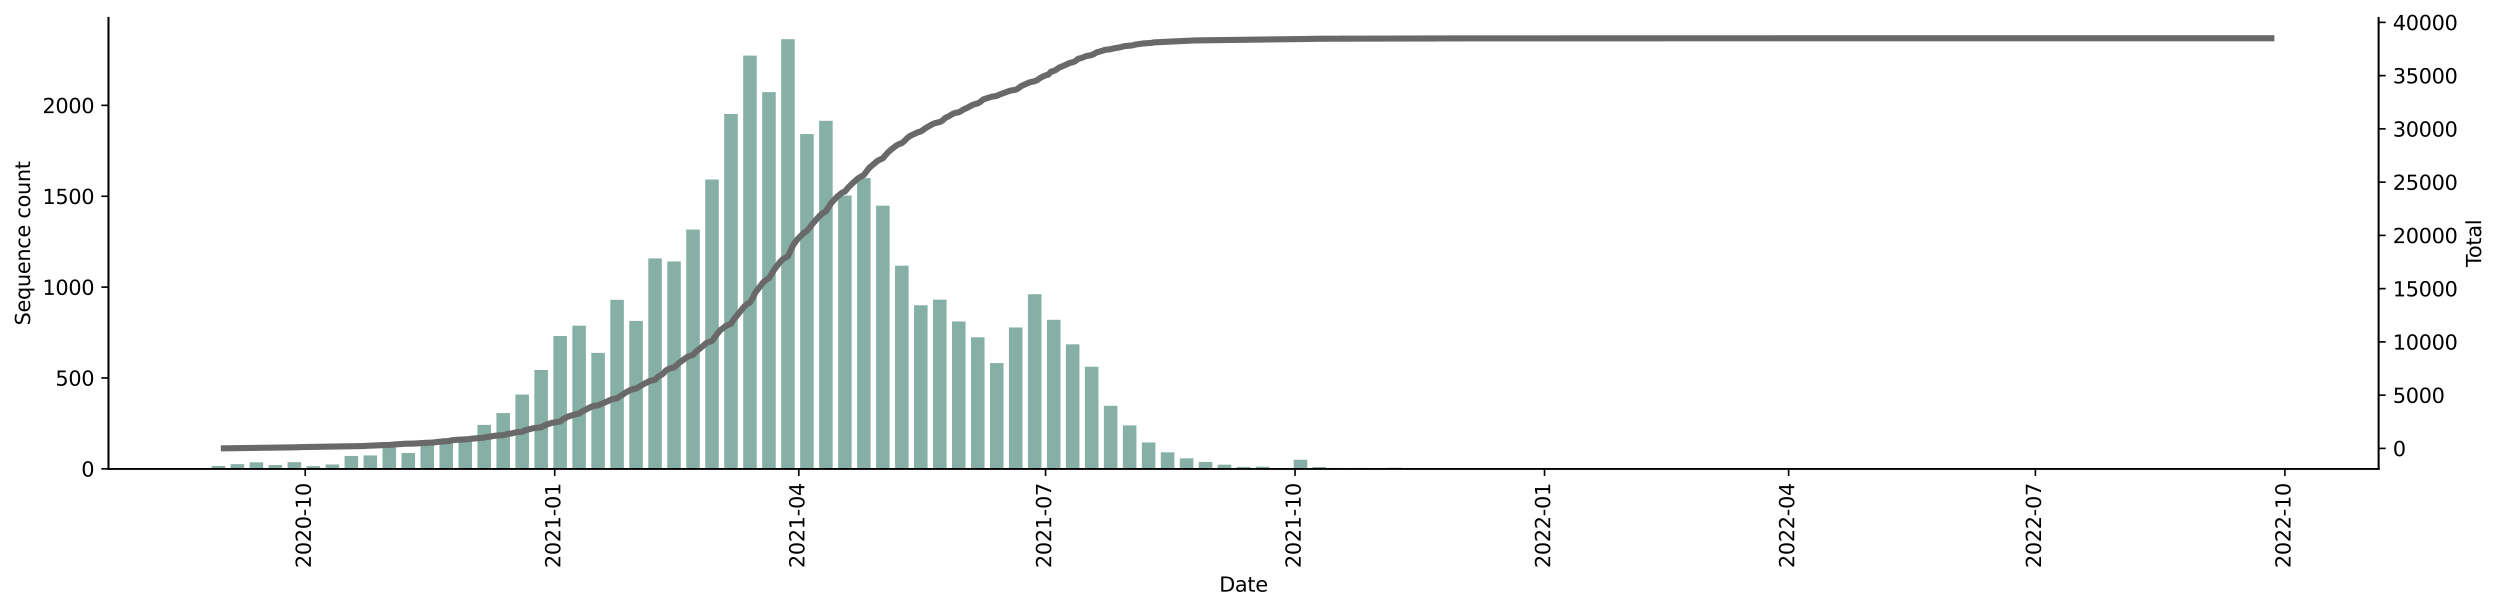 <?xml version="1.0" encoding="utf-8" standalone="no"?>
<!DOCTYPE svg PUBLIC "-//W3C//DTD SVG 1.1//EN"
  "http://www.w3.org/Graphics/SVG/1.1/DTD/svg11.dtd">
<svg xmlns:xlink="http://www.w3.org/1999/xlink" width="1229.019pt" height="300.147pt" viewBox="0 0 1229.019 300.147" xmlns="http://www.w3.org/2000/svg" version="1.1">
 <defs>
  <style type="text/css">*{stroke-linejoin: round; stroke-linecap: butt}</style>
 </defs>
 <g id="figure_1">
  <g id="patch_1">
   <path d="M 0 300.147 
L 1229.019 300.147 
L 1229.019 0 
L 0 0 
z
" style="fill: #ffffff"/>
  </g>
  <g id="axes_1">
   <g id="patch_2">
    <path d="M 53.328 230.486 
L 1169.328 230.486 
L 1169.328 8.726 
L 53.328 8.726 
z
" style="fill: #ffffff"/>
   </g>
   <g id="patch_3">
    <path d="M 104.055 230.486 
L 110.721 230.486 
L 110.721 229.057 
L 104.055 229.057 
z
" clip-path="url(#pb18b0acb3d)" style="fill: #86b0a6"/>
   </g>
   <g id="patch_4">
    <path d="M 113.388 230.486 
L 120.053 230.486 
L 120.053 228.163 
L 113.388 228.163 
z
" clip-path="url(#pb18b0acb3d)" style="fill: #86b0a6"/>
   </g>
   <g id="patch_5">
    <path d="M 122.72 230.486 
L 129.386 230.486 
L 129.386 227.27 
L 122.72 227.27 
z
" clip-path="url(#pb18b0acb3d)" style="fill: #86b0a6"/>
   </g>
   <g id="patch_6">
    <path d="M 132.052 230.486 
L 138.718 230.486 
L 138.718 228.61 
L 132.052 228.61 
z
" clip-path="url(#pb18b0acb3d)" style="fill: #86b0a6"/>
   </g>
   <g id="patch_7">
    <path d="M 141.384 230.486 
L 148.05 230.486 
L 148.05 227.18 
L 141.384 227.18 
z
" clip-path="url(#pb18b0acb3d)" style="fill: #86b0a6"/>
   </g>
   <g id="patch_8">
    <path d="M 150.716 230.486 
L 157.382 230.486 
L 157.382 229.146 
L 150.716 229.146 
z
" clip-path="url(#pb18b0acb3d)" style="fill: #86b0a6"/>
   </g>
   <g id="patch_9">
    <path d="M 160.049 230.486 
L 166.715 230.486 
L 166.715 228.342 
L 160.049 228.342 
z
" clip-path="url(#pb18b0acb3d)" style="fill: #86b0a6"/>
   </g>
   <g id="patch_10">
    <path d="M 169.381 230.486 
L 176.047 230.486 
L 176.047 224.143 
L 169.381 224.143 
z
" clip-path="url(#pb18b0acb3d)" style="fill: #86b0a6"/>
   </g>
   <g id="patch_11">
    <path d="M 178.713 230.486 
L 185.379 230.486 
L 185.379 223.875 
L 178.713 223.875 
z
" clip-path="url(#pb18b0acb3d)" style="fill: #86b0a6"/>
   </g>
   <g id="patch_12">
    <path d="M 188.045 230.486 
L 194.711 230.486 
L 194.711 219.765 
L 188.045 219.765 
z
" clip-path="url(#pb18b0acb3d)" style="fill: #86b0a6"/>
   </g>
   <g id="patch_13">
    <path d="M 197.378 230.486 
L 204.043 230.486 
L 204.043 222.713 
L 197.378 222.713 
z
" clip-path="url(#pb18b0acb3d)" style="fill: #86b0a6"/>
   </g>
   <g id="patch_14">
    <path d="M 206.71 230.486 
L 213.376 230.486 
L 213.376 217.8 
L 206.71 217.8 
z
" clip-path="url(#pb18b0acb3d)" style="fill: #86b0a6"/>
   </g>
   <g id="patch_15">
    <path d="M 216.042 230.486 
L 222.708 230.486 
L 222.708 216.549 
L 216.042 216.549 
z
" clip-path="url(#pb18b0acb3d)" style="fill: #86b0a6"/>
   </g>
   <g id="patch_16">
    <path d="M 225.374 230.486 
L 232.04 230.486 
L 232.04 215.834 
L 225.374 215.834 
z
" clip-path="url(#pb18b0acb3d)" style="fill: #86b0a6"/>
   </g>
   <g id="patch_17">
    <path d="M 234.706 230.486 
L 241.372 230.486 
L 241.372 208.866 
L 234.706 208.866 
z
" clip-path="url(#pb18b0acb3d)" style="fill: #86b0a6"/>
   </g>
   <g id="patch_18">
    <path d="M 244.039 230.486 
L 250.705 230.486 
L 250.705 203.059 
L 244.039 203.059 
z
" clip-path="url(#pb18b0acb3d)" style="fill: #86b0a6"/>
   </g>
   <g id="patch_19">
    <path d="M 253.371 230.486 
L 260.037 230.486 
L 260.037 193.946 
L 253.371 193.946 
z
" clip-path="url(#pb18b0acb3d)" style="fill: #86b0a6"/>
   </g>
   <g id="patch_20">
    <path d="M 262.703 230.486 
L 269.369 230.486 
L 269.369 181.885 
L 262.703 181.885 
z
" clip-path="url(#pb18b0acb3d)" style="fill: #86b0a6"/>
   </g>
   <g id="patch_21">
    <path d="M 272.035 230.486 
L 278.701 230.486 
L 278.701 165.178 
L 272.035 165.178 
z
" clip-path="url(#pb18b0acb3d)" style="fill: #86b0a6"/>
   </g>
   <g id="patch_22">
    <path d="M 281.368 230.486 
L 288.033 230.486 
L 288.033 160.086 
L 281.368 160.086 
z
" clip-path="url(#pb18b0acb3d)" style="fill: #86b0a6"/>
   </g>
   <g id="patch_23">
    <path d="M 290.7 230.486 
L 297.366 230.486 
L 297.366 173.487 
L 290.7 173.487 
z
" clip-path="url(#pb18b0acb3d)" style="fill: #86b0a6"/>
   </g>
   <g id="patch_24">
    <path d="M 300.032 230.486 
L 306.698 230.486 
L 306.698 147.4 
L 300.032 147.4 
z
" clip-path="url(#pb18b0acb3d)" style="fill: #86b0a6"/>
   </g>
   <g id="patch_25">
    <path d="M 309.364 230.486 
L 316.03 230.486 
L 316.03 157.763 
L 309.364 157.763 
z
" clip-path="url(#pb18b0acb3d)" style="fill: #86b0a6"/>
   </g>
   <g id="patch_26">
    <path d="M 318.696 230.486 
L 325.362 230.486 
L 325.362 127.03 
L 318.696 127.03 
z
" clip-path="url(#pb18b0acb3d)" style="fill: #86b0a6"/>
   </g>
   <g id="patch_27">
    <path d="M 328.029 230.486 
L 334.695 230.486 
L 334.695 128.549 
L 328.029 128.549 
z
" clip-path="url(#pb18b0acb3d)" style="fill: #86b0a6"/>
   </g>
   <g id="patch_28">
    <path d="M 337.361 230.486 
L 344.027 230.486 
L 344.027 112.825 
L 337.361 112.825 
z
" clip-path="url(#pb18b0acb3d)" style="fill: #86b0a6"/>
   </g>
   <g id="patch_29">
    <path d="M 346.693 230.486 
L 353.359 230.486 
L 353.359 88.257 
L 346.693 88.257 
z
" clip-path="url(#pb18b0acb3d)" style="fill: #86b0a6"/>
   </g>
   <g id="patch_30">
    <path d="M 356.025 230.486 
L 362.691 230.486 
L 362.691 56.005 
L 356.025 56.005 
z
" clip-path="url(#pb18b0acb3d)" style="fill: #86b0a6"/>
   </g>
   <g id="patch_31">
    <path d="M 365.358 230.486 
L 372.023 230.486 
L 372.023 27.327 
L 365.358 27.327 
z
" clip-path="url(#pb18b0acb3d)" style="fill: #86b0a6"/>
   </g>
   <g id="patch_32">
    <path d="M 374.69 230.486 
L 381.356 230.486 
L 381.356 45.284 
L 374.69 45.284 
z
" clip-path="url(#pb18b0acb3d)" style="fill: #86b0a6"/>
   </g>
   <g id="patch_33">
    <path d="M 384.022 230.486 
L 390.688 230.486 
L 390.688 19.286 
L 384.022 19.286 
z
" clip-path="url(#pb18b0acb3d)" style="fill: #86b0a6"/>
   </g>
   <g id="patch_34">
    <path d="M 393.354 230.486 
L 400.02 230.486 
L 400.02 65.922 
L 393.354 65.922 
z
" clip-path="url(#pb18b0acb3d)" style="fill: #86b0a6"/>
   </g>
   <g id="patch_35">
    <path d="M 402.686 230.486 
L 409.352 230.486 
L 409.352 59.4 
L 402.686 59.4 
z
" clip-path="url(#pb18b0acb3d)" style="fill: #86b0a6"/>
   </g>
   <g id="patch_36">
    <path d="M 412.019 230.486 
L 418.684 230.486 
L 418.684 96.119 
L 412.019 96.119 
z
" clip-path="url(#pb18b0acb3d)" style="fill: #86b0a6"/>
   </g>
   <g id="patch_37">
    <path d="M 421.351 230.486 
L 428.017 230.486 
L 428.017 87.542 
L 421.351 87.542 
z
" clip-path="url(#pb18b0acb3d)" style="fill: #86b0a6"/>
   </g>
   <g id="patch_38">
    <path d="M 430.683 230.486 
L 437.349 230.486 
L 437.349 101.122 
L 430.683 101.122 
z
" clip-path="url(#pb18b0acb3d)" style="fill: #86b0a6"/>
   </g>
   <g id="patch_39">
    <path d="M 440.015 230.486 
L 446.681 230.486 
L 446.681 130.604 
L 440.015 130.604 
z
" clip-path="url(#pb18b0acb3d)" style="fill: #86b0a6"/>
   </g>
   <g id="patch_40">
    <path d="M 449.347 230.486 
L 456.013 230.486 
L 456.013 150.08 
L 449.347 150.08 
z
" clip-path="url(#pb18b0acb3d)" style="fill: #86b0a6"/>
   </g>
   <g id="patch_41">
    <path d="M 458.68 230.486 
L 465.346 230.486 
L 465.346 147.31 
L 458.68 147.31 
z
" clip-path="url(#pb18b0acb3d)" style="fill: #86b0a6"/>
   </g>
   <g id="patch_42">
    <path d="M 468.012 230.486 
L 474.678 230.486 
L 474.678 158.031 
L 468.012 158.031 
z
" clip-path="url(#pb18b0acb3d)" style="fill: #86b0a6"/>
   </g>
   <g id="patch_43">
    <path d="M 477.344 230.486 
L 484.01 230.486 
L 484.01 165.804 
L 477.344 165.804 
z
" clip-path="url(#pb18b0acb3d)" style="fill: #86b0a6"/>
   </g>
   <g id="patch_44">
    <path d="M 486.676 230.486 
L 493.342 230.486 
L 493.342 178.49 
L 486.676 178.49 
z
" clip-path="url(#pb18b0acb3d)" style="fill: #86b0a6"/>
   </g>
   <g id="patch_45">
    <path d="M 496.009 230.486 
L 502.674 230.486 
L 502.674 160.979 
L 496.009 160.979 
z
" clip-path="url(#pb18b0acb3d)" style="fill: #86b0a6"/>
   </g>
   <g id="patch_46">
    <path d="M 505.341 230.486 
L 512.007 230.486 
L 512.007 144.63 
L 505.341 144.63 
z
" clip-path="url(#pb18b0acb3d)" style="fill: #86b0a6"/>
   </g>
   <g id="patch_47">
    <path d="M 514.673 230.486 
L 521.339 230.486 
L 521.339 157.227 
L 514.673 157.227 
z
" clip-path="url(#pb18b0acb3d)" style="fill: #86b0a6"/>
   </g>
   <g id="patch_48">
    <path d="M 524.005 230.486 
L 530.671 230.486 
L 530.671 169.288 
L 524.005 169.288 
z
" clip-path="url(#pb18b0acb3d)" style="fill: #86b0a6"/>
   </g>
   <g id="patch_49">
    <path d="M 533.337 230.486 
L 540.003 230.486 
L 540.003 180.277 
L 533.337 180.277 
z
" clip-path="url(#pb18b0acb3d)" style="fill: #86b0a6"/>
   </g>
   <g id="patch_50">
    <path d="M 542.67 230.486 
L 549.336 230.486 
L 549.336 199.485 
L 542.67 199.485 
z
" clip-path="url(#pb18b0acb3d)" style="fill: #86b0a6"/>
   </g>
   <g id="patch_51">
    <path d="M 552.002 230.486 
L 558.668 230.486 
L 558.668 209.134 
L 552.002 209.134 
z
" clip-path="url(#pb18b0acb3d)" style="fill: #86b0a6"/>
   </g>
   <g id="patch_52">
    <path d="M 561.334 230.486 
L 568 230.486 
L 568 217.532 
L 561.334 217.532 
z
" clip-path="url(#pb18b0acb3d)" style="fill: #86b0a6"/>
   </g>
   <g id="patch_53">
    <path d="M 570.666 230.486 
L 577.332 230.486 
L 577.332 222.356 
L 570.666 222.356 
z
" clip-path="url(#pb18b0acb3d)" style="fill: #86b0a6"/>
   </g>
   <g id="patch_54">
    <path d="M 579.999 230.486 
L 586.664 230.486 
L 586.664 225.304 
L 579.999 225.304 
z
" clip-path="url(#pb18b0acb3d)" style="fill: #86b0a6"/>
   </g>
   <g id="patch_55">
    <path d="M 589.331 230.486 
L 595.997 230.486 
L 595.997 227.091 
L 589.331 227.091 
z
" clip-path="url(#pb18b0acb3d)" style="fill: #86b0a6"/>
   </g>
   <g id="patch_56">
    <path d="M 598.663 230.486 
L 605.329 230.486 
L 605.329 228.431 
L 598.663 228.431 
z
" clip-path="url(#pb18b0acb3d)" style="fill: #86b0a6"/>
   </g>
   <g id="patch_57">
    <path d="M 607.995 230.486 
L 614.661 230.486 
L 614.661 229.503 
L 607.995 229.503 
z
" clip-path="url(#pb18b0acb3d)" style="fill: #86b0a6"/>
   </g>
   <g id="patch_58">
    <path d="M 617.327 230.486 
L 623.993 230.486 
L 623.993 229.414 
L 617.327 229.414 
z
" clip-path="url(#pb18b0acb3d)" style="fill: #86b0a6"/>
   </g>
   <g id="patch_59">
    <path d="M 626.66 230.486 
L 633.325 230.486 
L 633.325 230.218 
L 626.66 230.218 
z
" clip-path="url(#pb18b0acb3d)" style="fill: #86b0a6"/>
   </g>
   <g id="patch_60">
    <path d="M 635.992 230.486 
L 642.658 230.486 
L 642.658 226.019 
L 635.992 226.019 
z
" clip-path="url(#pb18b0acb3d)" style="fill: #86b0a6"/>
   </g>
   <g id="patch_61">
    <path d="M 645.324 230.486 
L 651.99 230.486 
L 651.99 229.593 
L 645.324 229.593 
z
" clip-path="url(#pb18b0acb3d)" style="fill: #86b0a6"/>
   </g>
   <g id="patch_62">
    <path d="M 654.656 230.486 
L 661.322 230.486 
L 661.322 230.039 
L 654.656 230.039 
z
" clip-path="url(#pb18b0acb3d)" style="fill: #86b0a6"/>
   </g>
   <g id="patch_63">
    <path d="M 663.989 230.486 
L 670.654 230.486 
L 670.654 230.039 
L 663.989 230.039 
z
" clip-path="url(#pb18b0acb3d)" style="fill: #86b0a6"/>
   </g>
   <g id="patch_64">
    <path d="M 673.321 230.486 
L 679.987 230.486 
L 679.987 230.218 
L 673.321 230.218 
z
" clip-path="url(#pb18b0acb3d)" style="fill: #86b0a6"/>
   </g>
   <g id="patch_65">
    <path d="M 682.653 230.486 
L 689.319 230.486 
L 689.319 229.95 
L 682.653 229.95 
z
" clip-path="url(#pb18b0acb3d)" style="fill: #86b0a6"/>
   </g>
   <g id="patch_66">
    <path d="M 691.985 230.486 
L 698.651 230.486 
L 698.651 230.397 
L 691.985 230.397 
z
" clip-path="url(#pb18b0acb3d)" style="fill: #86b0a6"/>
   </g>
   <g id="patch_67">
    <path d="M 701.317 230.486 
L 707.983 230.486 
L 707.983 230.307 
L 701.317 230.307 
z
" clip-path="url(#pb18b0acb3d)" style="fill: #86b0a6"/>
   </g>
   <g id="patch_68">
    <path d="M 710.65 230.486 
L 717.315 230.486 
L 717.315 230.218 
L 710.65 230.218 
z
" clip-path="url(#pb18b0acb3d)" style="fill: #86b0a6"/>
   </g>
   <g id="patch_69">
    <path d="M 719.982 230.486 
L 726.648 230.486 
L 726.648 230.397 
L 719.982 230.397 
z
" clip-path="url(#pb18b0acb3d)" style="fill: #86b0a6"/>
   </g>
   <g id="patch_70">
    <path d="M 729.314 230.486 
L 735.98 230.486 
L 735.98 230.397 
L 729.314 230.397 
z
" clip-path="url(#pb18b0acb3d)" style="fill: #86b0a6"/>
   </g>
   <g id="patch_71">
    <path d="M 747.978 230.486 
L 754.644 230.486 
L 754.644 230.397 
L 747.978 230.397 
z
" clip-path="url(#pb18b0acb3d)" style="fill: #86b0a6"/>
   </g>
   <g id="patch_72">
    <path d="M 757.311 230.486 
L 763.977 230.486 
L 763.977 230.397 
L 757.311 230.397 
z
" clip-path="url(#pb18b0acb3d)" style="fill: #86b0a6"/>
   </g>
   <g id="patch_73">
    <path d="M 775.975 230.486 
L 782.641 230.486 
L 782.641 230.307 
L 775.975 230.307 
z
" clip-path="url(#pb18b0acb3d)" style="fill: #86b0a6"/>
   </g>
   <g id="patch_74">
    <path d="M 850.633 230.486 
L 857.299 230.486 
L 857.299 230.307 
L 850.633 230.307 
z
" clip-path="url(#pb18b0acb3d)" style="fill: #86b0a6"/>
   </g>
   <g id="patch_75">
    <path d="M 859.965 230.486 
L 866.631 230.486 
L 866.631 230.397 
L 859.965 230.397 
z
" clip-path="url(#pb18b0acb3d)" style="fill: #86b0a6"/>
   </g>
   <g id="patch_76">
    <path d="M 1046.609 230.486 
L 1053.275 230.486 
L 1053.275 230.397 
L 1046.609 230.397 
z
" clip-path="url(#pb18b0acb3d)" style="fill: #86b0a6"/>
   </g>
   <g id="patch_77">
    <path d="M 1083.938 230.486 
L 1090.604 230.486 
L 1090.604 230.397 
L 1083.938 230.397 
z
" clip-path="url(#pb18b0acb3d)" style="fill: #86b0a6"/>
   </g>
   <g id="patch_78">
    <path d="M 1111.935 230.486 
L 1118.601 230.486 
L 1118.601 230.397 
L 1111.935 230.397 
z
" clip-path="url(#pb18b0acb3d)" style="fill: #86b0a6"/>
   </g>
   <g id="matplotlib.axis_1">
    <g id="xtick_1">
     <g id="line2d_1">
      <defs>
       <path id="m51778c23d7" d="M 0 0 
L 0 3.5 
" style="stroke: #000000; stroke-width: 0.8"/>
      </defs>
      <g>
       <use xlink:href="#m51778c23d7" x="150.05" y="230.486" style="stroke: #000000; stroke-width: 0.8"/>
      </g>
     </g>
     <g id="text_1">
      <!-- 2020-10 -->
      <g transform="translate(152.809 279.269)rotate(-90)scale(0.1 -0.1)">
       <defs>
        <path id="DejaVuSans-32" d="M 1228 531 
L 3431 531 
L 3431 0 
L 469 0 
L 469 531 
Q 828 903 1448 1529 
Q 2069 2156 2228 2338 
Q 2531 2678 2651 2914 
Q 2772 3150 2772 3378 
Q 2772 3750 2511 3984 
Q 2250 4219 1831 4219 
Q 1534 4219 1204 4116 
Q 875 4013 500 3803 
L 500 4441 
Q 881 4594 1212 4672 
Q 1544 4750 1819 4750 
Q 2544 4750 2975 4387 
Q 3406 4025 3406 3419 
Q 3406 3131 3298 2873 
Q 3191 2616 2906 2266 
Q 2828 2175 2409 1742 
Q 1991 1309 1228 531 
z
" transform="scale(0.016)"/>
        <path id="DejaVuSans-30" d="M 2034 4250 
Q 1547 4250 1301 3770 
Q 1056 3291 1056 2328 
Q 1056 1369 1301 889 
Q 1547 409 2034 409 
Q 2525 409 2770 889 
Q 3016 1369 3016 2328 
Q 3016 3291 2770 3770 
Q 2525 4250 2034 4250 
z
M 2034 4750 
Q 2819 4750 3233 4129 
Q 3647 3509 3647 2328 
Q 3647 1150 3233 529 
Q 2819 -91 2034 -91 
Q 1250 -91 836 529 
Q 422 1150 422 2328 
Q 422 3509 836 4129 
Q 1250 4750 2034 4750 
z
" transform="scale(0.016)"/>
        <path id="DejaVuSans-2d" d="M 313 2009 
L 1997 2009 
L 1997 1497 
L 313 1497 
L 313 2009 
z
" transform="scale(0.016)"/>
        <path id="DejaVuSans-31" d="M 794 531 
L 1825 531 
L 1825 4091 
L 703 3866 
L 703 4441 
L 1819 4666 
L 2450 4666 
L 2450 531 
L 3481 531 
L 3481 0 
L 794 0 
L 794 531 
z
" transform="scale(0.016)"/>
       </defs>
       <use xlink:href="#DejaVuSans-32"/>
       <use xlink:href="#DejaVuSans-30" x="63.623"/>
       <use xlink:href="#DejaVuSans-32" x="127.246"/>
       <use xlink:href="#DejaVuSans-30" x="190.869"/>
       <use xlink:href="#DejaVuSans-2d" x="254.492"/>
       <use xlink:href="#DejaVuSans-31" x="290.576"/>
       <use xlink:href="#DejaVuSans-30" x="354.199"/>
      </g>
     </g>
    </g>
    <g id="xtick_2">
     <g id="line2d_2">
      <g>
       <use xlink:href="#m51778c23d7" x="272.702" y="230.486" style="stroke: #000000; stroke-width: 0.8"/>
      </g>
     </g>
     <g id="text_2">
      <!-- 2021-01 -->
      <g transform="translate(275.461 279.269)rotate(-90)scale(0.1 -0.1)">
       <use xlink:href="#DejaVuSans-32"/>
       <use xlink:href="#DejaVuSans-30" x="63.623"/>
       <use xlink:href="#DejaVuSans-32" x="127.246"/>
       <use xlink:href="#DejaVuSans-31" x="190.869"/>
       <use xlink:href="#DejaVuSans-2d" x="254.492"/>
       <use xlink:href="#DejaVuSans-30" x="290.576"/>
       <use xlink:href="#DejaVuSans-31" x="354.199"/>
      </g>
     </g>
    </g>
    <g id="xtick_3">
     <g id="line2d_3">
      <g>
       <use xlink:href="#m51778c23d7" x="392.688" y="230.486" style="stroke: #000000; stroke-width: 0.8"/>
      </g>
     </g>
     <g id="text_3">
      <!-- 2021-04 -->
      <g transform="translate(395.447 279.269)rotate(-90)scale(0.1 -0.1)">
       <defs>
        <path id="DejaVuSans-34" d="M 2419 4116 
L 825 1625 
L 2419 1625 
L 2419 4116 
z
M 2253 4666 
L 3047 4666 
L 3047 1625 
L 3713 1625 
L 3713 1100 
L 3047 1100 
L 3047 0 
L 2419 0 
L 2419 1100 
L 313 1100 
L 313 1709 
L 2253 4666 
z
" transform="scale(0.016)"/>
       </defs>
       <use xlink:href="#DejaVuSans-32"/>
       <use xlink:href="#DejaVuSans-30" x="63.623"/>
       <use xlink:href="#DejaVuSans-32" x="127.246"/>
       <use xlink:href="#DejaVuSans-31" x="190.869"/>
       <use xlink:href="#DejaVuSans-2d" x="254.492"/>
       <use xlink:href="#DejaVuSans-30" x="290.576"/>
       <use xlink:href="#DejaVuSans-34" x="354.199"/>
      </g>
     </g>
    </g>
    <g id="xtick_4">
     <g id="line2d_4">
      <g>
       <use xlink:href="#m51778c23d7" x="514.006" y="230.486" style="stroke: #000000; stroke-width: 0.8"/>
      </g>
     </g>
     <g id="text_4">
      <!-- 2021-07 -->
      <g transform="translate(516.766 279.269)rotate(-90)scale(0.1 -0.1)">
       <defs>
        <path id="DejaVuSans-37" d="M 525 4666 
L 3525 4666 
L 3525 4397 
L 1831 0 
L 1172 0 
L 2766 4134 
L 525 4134 
L 525 4666 
z
" transform="scale(0.016)"/>
       </defs>
       <use xlink:href="#DejaVuSans-32"/>
       <use xlink:href="#DejaVuSans-30" x="63.623"/>
       <use xlink:href="#DejaVuSans-32" x="127.246"/>
       <use xlink:href="#DejaVuSans-31" x="190.869"/>
       <use xlink:href="#DejaVuSans-2d" x="254.492"/>
       <use xlink:href="#DejaVuSans-30" x="290.576"/>
       <use xlink:href="#DejaVuSans-37" x="354.199"/>
      </g>
     </g>
    </g>
    <g id="xtick_5">
     <g id="line2d_5">
      <g>
       <use xlink:href="#m51778c23d7" x="636.658" y="230.486" style="stroke: #000000; stroke-width: 0.8"/>
      </g>
     </g>
     <g id="text_5">
      <!-- 2021-10 -->
      <g transform="translate(639.418 279.269)rotate(-90)scale(0.1 -0.1)">
       <use xlink:href="#DejaVuSans-32"/>
       <use xlink:href="#DejaVuSans-30" x="63.623"/>
       <use xlink:href="#DejaVuSans-32" x="127.246"/>
       <use xlink:href="#DejaVuSans-31" x="190.869"/>
       <use xlink:href="#DejaVuSans-2d" x="254.492"/>
       <use xlink:href="#DejaVuSans-31" x="290.576"/>
       <use xlink:href="#DejaVuSans-30" x="354.199"/>
      </g>
     </g>
    </g>
    <g id="xtick_6">
     <g id="line2d_6">
      <g>
       <use xlink:href="#m51778c23d7" x="759.31" y="230.486" style="stroke: #000000; stroke-width: 0.8"/>
      </g>
     </g>
     <g id="text_6">
      <!-- 2022-01 -->
      <g transform="translate(762.07 279.269)rotate(-90)scale(0.1 -0.1)">
       <use xlink:href="#DejaVuSans-32"/>
       <use xlink:href="#DejaVuSans-30" x="63.623"/>
       <use xlink:href="#DejaVuSans-32" x="127.246"/>
       <use xlink:href="#DejaVuSans-32" x="190.869"/>
       <use xlink:href="#DejaVuSans-2d" x="254.492"/>
       <use xlink:href="#DejaVuSans-30" x="290.576"/>
       <use xlink:href="#DejaVuSans-31" x="354.199"/>
      </g>
     </g>
    </g>
    <g id="xtick_7">
     <g id="line2d_7">
      <g>
       <use xlink:href="#m51778c23d7" x="879.296" y="230.486" style="stroke: #000000; stroke-width: 0.8"/>
      </g>
     </g>
     <g id="text_7">
      <!-- 2022-04 -->
      <g transform="translate(882.055 279.269)rotate(-90)scale(0.1 -0.1)">
       <use xlink:href="#DejaVuSans-32"/>
       <use xlink:href="#DejaVuSans-30" x="63.623"/>
       <use xlink:href="#DejaVuSans-32" x="127.246"/>
       <use xlink:href="#DejaVuSans-32" x="190.869"/>
       <use xlink:href="#DejaVuSans-2d" x="254.492"/>
       <use xlink:href="#DejaVuSans-30" x="290.576"/>
       <use xlink:href="#DejaVuSans-34" x="354.199"/>
      </g>
     </g>
    </g>
    <g id="xtick_8">
     <g id="line2d_8">
      <g>
       <use xlink:href="#m51778c23d7" x="1000.615" y="230.486" style="stroke: #000000; stroke-width: 0.8"/>
      </g>
     </g>
     <g id="text_8">
      <!-- 2022-07 -->
      <g transform="translate(1003.374 279.269)rotate(-90)scale(0.1 -0.1)">
       <use xlink:href="#DejaVuSans-32"/>
       <use xlink:href="#DejaVuSans-30" x="63.623"/>
       <use xlink:href="#DejaVuSans-32" x="127.246"/>
       <use xlink:href="#DejaVuSans-32" x="190.869"/>
       <use xlink:href="#DejaVuSans-2d" x="254.492"/>
       <use xlink:href="#DejaVuSans-30" x="290.576"/>
       <use xlink:href="#DejaVuSans-37" x="354.199"/>
      </g>
     </g>
    </g>
    <g id="xtick_9">
     <g id="line2d_9">
      <g>
       <use xlink:href="#m51778c23d7" x="1123.267" y="230.486" style="stroke: #000000; stroke-width: 0.8"/>
      </g>
     </g>
     <g id="text_9">
      <!-- 2022-10 -->
      <g transform="translate(1126.026 279.269)rotate(-90)scale(0.1 -0.1)">
       <use xlink:href="#DejaVuSans-32"/>
       <use xlink:href="#DejaVuSans-30" x="63.623"/>
       <use xlink:href="#DejaVuSans-32" x="127.246"/>
       <use xlink:href="#DejaVuSans-32" x="190.869"/>
       <use xlink:href="#DejaVuSans-2d" x="254.492"/>
       <use xlink:href="#DejaVuSans-31" x="290.576"/>
       <use xlink:href="#DejaVuSans-30" x="354.199"/>
      </g>
     </g>
    </g>
    <g id="text_10">
     <!-- Date -->
     <g transform="translate(599.377 290.867)scale(0.1 -0.1)">
      <defs>
       <path id="DejaVuSans-44" d="M 1259 4147 
L 1259 519 
L 2022 519 
Q 2988 519 3436 956 
Q 3884 1394 3884 2338 
Q 3884 3275 3436 3711 
Q 2988 4147 2022 4147 
L 1259 4147 
z
M 628 4666 
L 1925 4666 
Q 3281 4666 3915 4102 
Q 4550 3538 4550 2338 
Q 4550 1131 3912 565 
Q 3275 0 1925 0 
L 628 0 
L 628 4666 
z
" transform="scale(0.016)"/>
       <path id="DejaVuSans-61" d="M 2194 1759 
Q 1497 1759 1228 1600 
Q 959 1441 959 1056 
Q 959 750 1161 570 
Q 1363 391 1709 391 
Q 2188 391 2477 730 
Q 2766 1069 2766 1631 
L 2766 1759 
L 2194 1759 
z
M 3341 1997 
L 3341 0 
L 2766 0 
L 2766 531 
Q 2569 213 2275 61 
Q 1981 -91 1556 -91 
Q 1019 -91 701 211 
Q 384 513 384 1019 
Q 384 1609 779 1909 
Q 1175 2209 1959 2209 
L 2766 2209 
L 2766 2266 
Q 2766 2663 2505 2880 
Q 2244 3097 1772 3097 
Q 1472 3097 1187 3025 
Q 903 2953 641 2809 
L 641 3341 
Q 956 3463 1253 3523 
Q 1550 3584 1831 3584 
Q 2591 3584 2966 3190 
Q 3341 2797 3341 1997 
z
" transform="scale(0.016)"/>
       <path id="DejaVuSans-74" d="M 1172 4494 
L 1172 3500 
L 2356 3500 
L 2356 3053 
L 1172 3053 
L 1172 1153 
Q 1172 725 1289 603 
Q 1406 481 1766 481 
L 2356 481 
L 2356 0 
L 1766 0 
Q 1100 0 847 248 
Q 594 497 594 1153 
L 594 3053 
L 172 3053 
L 172 3500 
L 594 3500 
L 594 4494 
L 1172 4494 
z
" transform="scale(0.016)"/>
       <path id="DejaVuSans-65" d="M 3597 1894 
L 3597 1613 
L 953 1613 
Q 991 1019 1311 708 
Q 1631 397 2203 397 
Q 2534 397 2845 478 
Q 3156 559 3463 722 
L 3463 178 
Q 3153 47 2828 -22 
Q 2503 -91 2169 -91 
Q 1331 -91 842 396 
Q 353 884 353 1716 
Q 353 2575 817 3079 
Q 1281 3584 2069 3584 
Q 2775 3584 3186 3129 
Q 3597 2675 3597 1894 
z
M 3022 2063 
Q 3016 2534 2758 2815 
Q 2500 3097 2075 3097 
Q 1594 3097 1305 2825 
Q 1016 2553 972 2059 
L 3022 2063 
z
" transform="scale(0.016)"/>
      </defs>
      <use xlink:href="#DejaVuSans-44"/>
      <use xlink:href="#DejaVuSans-61" x="77.002"/>
      <use xlink:href="#DejaVuSans-74" x="138.281"/>
      <use xlink:href="#DejaVuSans-65" x="177.49"/>
     </g>
    </g>
   </g>
   <g id="matplotlib.axis_2">
    <g id="ytick_1">
     <g id="line2d_10">
      <defs>
       <path id="me7b4946bc9" d="M 0 0 
L -3.5 0 
" style="stroke: #000000; stroke-width: 0.8"/>
      </defs>
      <g>
       <use xlink:href="#me7b4946bc9" x="53.328" y="230.486" style="stroke: #000000; stroke-width: 0.8"/>
      </g>
     </g>
     <g id="text_11">
      <!-- 0 -->
      <g transform="translate(39.966 234.285)scale(0.1 -0.1)">
       <use xlink:href="#DejaVuSans-30"/>
      </g>
     </g>
    </g>
    <g id="ytick_2">
     <g id="line2d_11">
      <g>
       <use xlink:href="#me7b4946bc9" x="53.328" y="185.816" style="stroke: #000000; stroke-width: 0.8"/>
      </g>
     </g>
     <g id="text_12">
      <!-- 500 -->
      <g transform="translate(27.241 189.615)scale(0.1 -0.1)">
       <defs>
        <path id="DejaVuSans-35" d="M 691 4666 
L 3169 4666 
L 3169 4134 
L 1269 4134 
L 1269 2991 
Q 1406 3038 1543 3061 
Q 1681 3084 1819 3084 
Q 2600 3084 3056 2656 
Q 3513 2228 3513 1497 
Q 3513 744 3044 326 
Q 2575 -91 1722 -91 
Q 1428 -91 1123 -41 
Q 819 9 494 109 
L 494 744 
Q 775 591 1075 516 
Q 1375 441 1709 441 
Q 2250 441 2565 725 
Q 2881 1009 2881 1497 
Q 2881 1984 2565 2268 
Q 2250 2553 1709 2553 
Q 1456 2553 1204 2497 
Q 953 2441 691 2322 
L 691 4666 
z
" transform="scale(0.016)"/>
       </defs>
       <use xlink:href="#DejaVuSans-35"/>
       <use xlink:href="#DejaVuSans-30" x="63.623"/>
       <use xlink:href="#DejaVuSans-30" x="127.246"/>
      </g>
     </g>
    </g>
    <g id="ytick_3">
     <g id="line2d_12">
      <g>
       <use xlink:href="#me7b4946bc9" x="53.328" y="141.146" style="stroke: #000000; stroke-width: 0.8"/>
      </g>
     </g>
     <g id="text_13">
      <!-- 1000 -->
      <g transform="translate(20.878 144.945)scale(0.1 -0.1)">
       <use xlink:href="#DejaVuSans-31"/>
       <use xlink:href="#DejaVuSans-30" x="63.623"/>
       <use xlink:href="#DejaVuSans-30" x="127.246"/>
       <use xlink:href="#DejaVuSans-30" x="190.869"/>
      </g>
     </g>
    </g>
    <g id="ytick_4">
     <g id="line2d_13">
      <g>
       <use xlink:href="#me7b4946bc9" x="53.328" y="96.476" style="stroke: #000000; stroke-width: 0.8"/>
      </g>
     </g>
     <g id="text_14">
      <!-- 1500 -->
      <g transform="translate(20.878 100.275)scale(0.1 -0.1)">
       <use xlink:href="#DejaVuSans-31"/>
       <use xlink:href="#DejaVuSans-35" x="63.623"/>
       <use xlink:href="#DejaVuSans-30" x="127.246"/>
       <use xlink:href="#DejaVuSans-30" x="190.869"/>
      </g>
     </g>
    </g>
    <g id="ytick_5">
     <g id="line2d_14">
      <g>
       <use xlink:href="#me7b4946bc9" x="53.328" y="51.806" style="stroke: #000000; stroke-width: 0.8"/>
      </g>
     </g>
     <g id="text_15">
      <!-- 2000 -->
      <g transform="translate(20.878 55.605)scale(0.1 -0.1)">
       <use xlink:href="#DejaVuSans-32"/>
       <use xlink:href="#DejaVuSans-30" x="63.623"/>
       <use xlink:href="#DejaVuSans-30" x="127.246"/>
       <use xlink:href="#DejaVuSans-30" x="190.869"/>
      </g>
     </g>
    </g>
    <g id="text_16">
     <!-- Sequence count -->
     <g transform="translate(14.798 159.966)rotate(-90)scale(0.1 -0.1)">
      <defs>
       <path id="DejaVuSans-53" d="M 3425 4513 
L 3425 3897 
Q 3066 4069 2747 4153 
Q 2428 4238 2131 4238 
Q 1616 4238 1336 4038 
Q 1056 3838 1056 3469 
Q 1056 3159 1242 3001 
Q 1428 2844 1947 2747 
L 2328 2669 
Q 3034 2534 3370 2195 
Q 3706 1856 3706 1288 
Q 3706 609 3251 259 
Q 2797 -91 1919 -91 
Q 1588 -91 1214 -16 
Q 841 59 441 206 
L 441 856 
Q 825 641 1194 531 
Q 1563 422 1919 422 
Q 2459 422 2753 634 
Q 3047 847 3047 1241 
Q 3047 1584 2836 1778 
Q 2625 1972 2144 2069 
L 1759 2144 
Q 1053 2284 737 2584 
Q 422 2884 422 3419 
Q 422 4038 858 4394 
Q 1294 4750 2059 4750 
Q 2388 4750 2728 4690 
Q 3069 4631 3425 4513 
z
" transform="scale(0.016)"/>
       <path id="DejaVuSans-71" d="M 947 1747 
Q 947 1113 1208 752 
Q 1469 391 1925 391 
Q 2381 391 2643 752 
Q 2906 1113 2906 1747 
Q 2906 2381 2643 2742 
Q 2381 3103 1925 3103 
Q 1469 3103 1208 2742 
Q 947 2381 947 1747 
z
M 2906 525 
Q 2725 213 2448 61 
Q 2172 -91 1784 -91 
Q 1150 -91 751 415 
Q 353 922 353 1747 
Q 353 2572 751 3078 
Q 1150 3584 1784 3584 
Q 2172 3584 2448 3432 
Q 2725 3281 2906 2969 
L 2906 3500 
L 3481 3500 
L 3481 -1331 
L 2906 -1331 
L 2906 525 
z
" transform="scale(0.016)"/>
       <path id="DejaVuSans-75" d="M 544 1381 
L 544 3500 
L 1119 3500 
L 1119 1403 
Q 1119 906 1312 657 
Q 1506 409 1894 409 
Q 2359 409 2629 706 
Q 2900 1003 2900 1516 
L 2900 3500 
L 3475 3500 
L 3475 0 
L 2900 0 
L 2900 538 
Q 2691 219 2414 64 
Q 2138 -91 1772 -91 
Q 1169 -91 856 284 
Q 544 659 544 1381 
z
M 1991 3584 
L 1991 3584 
z
" transform="scale(0.016)"/>
       <path id="DejaVuSans-6e" d="M 3513 2113 
L 3513 0 
L 2938 0 
L 2938 2094 
Q 2938 2591 2744 2837 
Q 2550 3084 2163 3084 
Q 1697 3084 1428 2787 
Q 1159 2491 1159 1978 
L 1159 0 
L 581 0 
L 581 3500 
L 1159 3500 
L 1159 2956 
Q 1366 3272 1645 3428 
Q 1925 3584 2291 3584 
Q 2894 3584 3203 3211 
Q 3513 2838 3513 2113 
z
" transform="scale(0.016)"/>
       <path id="DejaVuSans-63" d="M 3122 3366 
L 3122 2828 
Q 2878 2963 2633 3030 
Q 2388 3097 2138 3097 
Q 1578 3097 1268 2742 
Q 959 2388 959 1747 
Q 959 1106 1268 751 
Q 1578 397 2138 397 
Q 2388 397 2633 464 
Q 2878 531 3122 666 
L 3122 134 
Q 2881 22 2623 -34 
Q 2366 -91 2075 -91 
Q 1284 -91 818 406 
Q 353 903 353 1747 
Q 353 2603 823 3093 
Q 1294 3584 2113 3584 
Q 2378 3584 2631 3529 
Q 2884 3475 3122 3366 
z
" transform="scale(0.016)"/>
       <path id="DejaVuSans-20" transform="scale(0.016)"/>
       <path id="DejaVuSans-6f" d="M 1959 3097 
Q 1497 3097 1228 2736 
Q 959 2375 959 1747 
Q 959 1119 1226 758 
Q 1494 397 1959 397 
Q 2419 397 2687 759 
Q 2956 1122 2956 1747 
Q 2956 2369 2687 2733 
Q 2419 3097 1959 3097 
z
M 1959 3584 
Q 2709 3584 3137 3096 
Q 3566 2609 3566 1747 
Q 3566 888 3137 398 
Q 2709 -91 1959 -91 
Q 1206 -91 779 398 
Q 353 888 353 1747 
Q 353 2609 779 3096 
Q 1206 3584 1959 3584 
z
" transform="scale(0.016)"/>
      </defs>
      <use xlink:href="#DejaVuSans-53"/>
      <use xlink:href="#DejaVuSans-65" x="63.477"/>
      <use xlink:href="#DejaVuSans-71" x="125"/>
      <use xlink:href="#DejaVuSans-75" x="188.477"/>
      <use xlink:href="#DejaVuSans-65" x="251.855"/>
      <use xlink:href="#DejaVuSans-6e" x="313.379"/>
      <use xlink:href="#DejaVuSans-63" x="376.758"/>
      <use xlink:href="#DejaVuSans-65" x="431.738"/>
      <use xlink:href="#DejaVuSans-20" x="493.262"/>
      <use xlink:href="#DejaVuSans-63" x="525.049"/>
      <use xlink:href="#DejaVuSans-6f" x="580.029"/>
      <use xlink:href="#DejaVuSans-75" x="641.211"/>
      <use xlink:href="#DejaVuSans-6e" x="704.59"/>
      <use xlink:href="#DejaVuSans-74" x="767.969"/>
     </g>
    </g>
   </g>
   <g id="patch_79">
    <path d="M 53.328 230.486 
L 53.328 8.726 
" style="fill: none; stroke: #000000; stroke-width: 0.8; stroke-linejoin: miter; stroke-linecap: square"/>
   </g>
   <g id="patch_80">
    <path d="M 1169.328 230.486 
L 1169.328 8.726 
" style="fill: none; stroke: #000000; stroke-width: 0.8; stroke-linejoin: miter; stroke-linecap: square"/>
   </g>
   <g id="patch_81">
    <path d="M 53.328 230.486 
L 1169.328 230.486 
" style="fill: none; stroke: #000000; stroke-width: 0.8; stroke-linejoin: miter; stroke-linecap: square"/>
   </g>
  </g>
  <g id="axes_2">
   <g id="matplotlib.axis_3">
    <g id="ytick_6">
     <g id="line2d_15">
      <defs>
       <path id="m94a3434a76" d="M 0 0 
L 3.5 0 
" style="stroke: #000000; stroke-width: 0.8"/>
      </defs>
      <g>
       <use xlink:href="#m94a3434a76" x="1169.328" y="220.437" style="stroke: #000000; stroke-width: 0.8"/>
      </g>
     </g>
     <g id="text_17">
      <!-- 0 -->
      <g transform="translate(1176.328 224.237)scale(0.1 -0.1)">
       <use xlink:href="#DejaVuSans-30"/>
      </g>
     </g>
    </g>
    <g id="ytick_7">
     <g id="line2d_16">
      <g>
       <use xlink:href="#m94a3434a76" x="1169.328" y="194.258" style="stroke: #000000; stroke-width: 0.8"/>
      </g>
     </g>
     <g id="text_18">
      <!-- 5000 -->
      <g transform="translate(1176.328 198.057)scale(0.1 -0.1)">
       <use xlink:href="#DejaVuSans-35"/>
       <use xlink:href="#DejaVuSans-30" x="63.623"/>
       <use xlink:href="#DejaVuSans-30" x="127.246"/>
       <use xlink:href="#DejaVuSans-30" x="190.869"/>
      </g>
     </g>
    </g>
    <g id="ytick_8">
     <g id="line2d_17">
      <g>
       <use xlink:href="#m94a3434a76" x="1169.328" y="168.078" style="stroke: #000000; stroke-width: 0.8"/>
      </g>
     </g>
     <g id="text_19">
      <!-- 10000 -->
      <g transform="translate(1176.328 171.877)scale(0.1 -0.1)">
       <use xlink:href="#DejaVuSans-31"/>
       <use xlink:href="#DejaVuSans-30" x="63.623"/>
       <use xlink:href="#DejaVuSans-30" x="127.246"/>
       <use xlink:href="#DejaVuSans-30" x="190.869"/>
       <use xlink:href="#DejaVuSans-30" x="254.492"/>
      </g>
     </g>
    </g>
    <g id="ytick_9">
     <g id="line2d_18">
      <g>
       <use xlink:href="#m94a3434a76" x="1169.328" y="141.898" style="stroke: #000000; stroke-width: 0.8"/>
      </g>
     </g>
     <g id="text_20">
      <!-- 15000 -->
      <g transform="translate(1176.328 145.697)scale(0.1 -0.1)">
       <use xlink:href="#DejaVuSans-31"/>
       <use xlink:href="#DejaVuSans-35" x="63.623"/>
       <use xlink:href="#DejaVuSans-30" x="127.246"/>
       <use xlink:href="#DejaVuSans-30" x="190.869"/>
       <use xlink:href="#DejaVuSans-30" x="254.492"/>
      </g>
     </g>
    </g>
    <g id="ytick_10">
     <g id="line2d_19">
      <g>
       <use xlink:href="#m94a3434a76" x="1169.328" y="115.718" style="stroke: #000000; stroke-width: 0.8"/>
      </g>
     </g>
     <g id="text_21">
      <!-- 20000 -->
      <g transform="translate(1176.328 119.518)scale(0.1 -0.1)">
       <use xlink:href="#DejaVuSans-32"/>
       <use xlink:href="#DejaVuSans-30" x="63.623"/>
       <use xlink:href="#DejaVuSans-30" x="127.246"/>
       <use xlink:href="#DejaVuSans-30" x="190.869"/>
       <use xlink:href="#DejaVuSans-30" x="254.492"/>
      </g>
     </g>
    </g>
    <g id="ytick_11">
     <g id="line2d_20">
      <g>
       <use xlink:href="#m94a3434a76" x="1169.328" y="89.539" style="stroke: #000000; stroke-width: 0.8"/>
      </g>
     </g>
     <g id="text_22">
      <!-- 25000 -->
      <g transform="translate(1176.328 93.338)scale(0.1 -0.1)">
       <use xlink:href="#DejaVuSans-32"/>
       <use xlink:href="#DejaVuSans-35" x="63.623"/>
       <use xlink:href="#DejaVuSans-30" x="127.246"/>
       <use xlink:href="#DejaVuSans-30" x="190.869"/>
       <use xlink:href="#DejaVuSans-30" x="254.492"/>
      </g>
     </g>
    </g>
    <g id="ytick_12">
     <g id="line2d_21">
      <g>
       <use xlink:href="#m94a3434a76" x="1169.328" y="63.359" style="stroke: #000000; stroke-width: 0.8"/>
      </g>
     </g>
     <g id="text_23">
      <!-- 30000 -->
      <g transform="translate(1176.328 67.158)scale(0.1 -0.1)">
       <defs>
        <path id="DejaVuSans-33" d="M 2597 2516 
Q 3050 2419 3304 2112 
Q 3559 1806 3559 1356 
Q 3559 666 3084 287 
Q 2609 -91 1734 -91 
Q 1441 -91 1130 -33 
Q 819 25 488 141 
L 488 750 
Q 750 597 1062 519 
Q 1375 441 1716 441 
Q 2309 441 2620 675 
Q 2931 909 2931 1356 
Q 2931 1769 2642 2001 
Q 2353 2234 1838 2234 
L 1294 2234 
L 1294 2753 
L 1863 2753 
Q 2328 2753 2575 2939 
Q 2822 3125 2822 3475 
Q 2822 3834 2567 4026 
Q 2313 4219 1838 4219 
Q 1578 4219 1281 4162 
Q 984 4106 628 3988 
L 628 4550 
Q 988 4650 1302 4700 
Q 1616 4750 1894 4750 
Q 2613 4750 3031 4423 
Q 3450 4097 3450 3541 
Q 3450 3153 3228 2886 
Q 3006 2619 2597 2516 
z
" transform="scale(0.016)"/>
       </defs>
       <use xlink:href="#DejaVuSans-33"/>
       <use xlink:href="#DejaVuSans-30" x="63.623"/>
       <use xlink:href="#DejaVuSans-30" x="127.246"/>
       <use xlink:href="#DejaVuSans-30" x="190.869"/>
       <use xlink:href="#DejaVuSans-30" x="254.492"/>
      </g>
     </g>
    </g>
    <g id="ytick_13">
     <g id="line2d_22">
      <g>
       <use xlink:href="#m94a3434a76" x="1169.328" y="37.179" style="stroke: #000000; stroke-width: 0.8"/>
      </g>
     </g>
     <g id="text_24">
      <!-- 35000 -->
      <g transform="translate(1176.328 40.978)scale(0.1 -0.1)">
       <use xlink:href="#DejaVuSans-33"/>
       <use xlink:href="#DejaVuSans-35" x="63.623"/>
       <use xlink:href="#DejaVuSans-30" x="127.246"/>
       <use xlink:href="#DejaVuSans-30" x="190.869"/>
       <use xlink:href="#DejaVuSans-30" x="254.492"/>
      </g>
     </g>
    </g>
    <g id="ytick_14">
     <g id="line2d_23">
      <g>
       <use xlink:href="#m94a3434a76" x="1169.328" y="10.999" style="stroke: #000000; stroke-width: 0.8"/>
      </g>
     </g>
     <g id="text_25">
      <!-- 40000 -->
      <g transform="translate(1176.328 14.798)scale(0.1 -0.1)">
       <use xlink:href="#DejaVuSans-34"/>
       <use xlink:href="#DejaVuSans-30" x="63.623"/>
       <use xlink:href="#DejaVuSans-30" x="127.246"/>
       <use xlink:href="#DejaVuSans-30" x="190.869"/>
       <use xlink:href="#DejaVuSans-30" x="254.492"/>
      </g>
     </g>
    </g>
    <g id="text_26">
     <!-- Total -->
     <g transform="translate(1219.739 131.283)rotate(-90)scale(0.1 -0.1)">
      <defs>
       <path id="DejaVuSans-54" d="M -19 4666 
L 3928 4666 
L 3928 4134 
L 2272 4134 
L 2272 0 
L 1638 0 
L 1638 4134 
L -19 4134 
L -19 4666 
z
" transform="scale(0.016)"/>
       <path id="DejaVuSans-6c" d="M 603 4863 
L 1178 4863 
L 1178 0 
L 603 0 
L 603 4863 
z
" transform="scale(0.016)"/>
      </defs>
      <use xlink:href="#DejaVuSans-54"/>
      <use xlink:href="#DejaVuSans-6f" x="44.084"/>
      <use xlink:href="#DejaVuSans-74" x="105.266"/>
      <use xlink:href="#DejaVuSans-61" x="144.475"/>
      <use xlink:href="#DejaVuSans-6c" x="205.754"/>
     </g>
    </g>
   </g>
   <g id="line2d_24">
    <path d="M 110.055 220.406 
L 144.717 219.914 
L 148.717 219.778 
L 178.047 219.291 
L 180.713 219.149 
L 186.046 218.929 
L 188.712 218.788 
L 191.378 218.751 
L 194.045 218.5 
L 199.377 218.134 
L 203.377 218.071 
L 210.043 217.657 
L 212.709 217.563 
L 218.042 216.935 
L 219.375 216.924 
L 220.708 216.772 
L 222.041 216.437 
L 224.708 216.212 
L 230.04 215.929 
L 232.707 215.589 
L 238.039 215.144 
L 239.373 214.819 
L 240.706 214.667 
L 243.372 214.222 
L 246.038 213.992 
L 247.372 213.924 
L 250.038 213.233 
L 251.371 213.128 
L 254.037 212.447 
L 256.704 212.259 
L 258.037 211.578 
L 260.703 210.892 
L 262.037 210.531 
L 266.036 210.065 
L 268.702 208.693 
L 271.369 207.85 
L 272.702 207.698 
L 274.035 207.395 
L 275.368 207.217 
L 276.701 206.159 
L 279.368 204.724 
L 283.367 203.567 
L 284.7 203.321 
L 286.034 202.368 
L 290.033 200.269 
L 291.366 199.745 
L 292.7 199.441 
L 294.033 199.289 
L 299.365 196.97 
L 300.699 196.315 
L 303.365 195.792 
L 304.698 194.855 
L 306.031 194.053 
L 307.364 193.095 
L 310.031 191.676 
L 311.364 191.231 
L 312.697 190.996 
L 314.03 190.257 
L 316.697 188.639 
L 318.03 188.037 
L 319.363 187.273 
L 322.029 186.728 
L 323.363 185.299 
L 326.029 183.665 
L 327.362 182.152 
L 328.695 181.346 
L 330.028 180.906 
L 331.362 180.644 
L 334.028 178.246 
L 338.027 175.377 
L 340.694 174.461 
L 342.027 173 
L 346.026 169.706 
L 347.36 168.539 
L 350.026 167.607 
L 352.692 163.994 
L 354.026 162.365 
L 355.359 161.413 
L 356.692 160.302 
L 359.358 159.13 
L 360.691 157.103 
L 363.358 153.789 
L 366.024 150.506 
L 367.357 149.475 
L 368.69 148.668 
L 370.024 146.532 
L 371.357 143.799 
L 375.356 138.61 
L 376.689 137.568 
L 378.023 136.767 
L 380.689 132.405 
L 383.355 128.944 
L 384.689 127.583 
L 386.022 126.714 
L 387.355 125.997 
L 390.021 120.352 
L 391.354 118.451 
L 392.688 116.912 
L 395.354 114.336 
L 396.687 113.462 
L 398.02 111.98 
L 399.353 110.153 
L 402.02 107.095 
L 403.353 105.691 
L 404.686 104.691 
L 406.019 103.864 
L 408.686 99.733 
L 411.352 96.911 
L 414.018 94.665 
L 415.352 94.167 
L 416.685 92.513 
L 419.351 89.853 
L 422.017 87.554 
L 424.684 85.989 
L 427.35 82.475 
L 430.016 80.224 
L 431.35 79.109 
L 432.683 78.412 
L 434.016 77.841 
L 435.349 76.218 
L 436.682 74.784 
L 438.015 73.6 
L 440.682 71.511 
L 442.015 70.83 
L 443.348 70.364 
L 444.681 69.254 
L 446.015 67.877 
L 447.348 66.851 
L 451.347 64.977 
L 452.68 64.621 
L 455.347 62.783 
L 458.013 61.243 
L 459.346 60.631 
L 462.013 59.966 
L 463.346 59.264 
L 464.679 57.955 
L 466.012 57.374 
L 468.679 55.829 
L 470.012 55.39 
L 471.345 55.201 
L 474.011 53.662 
L 475.344 53.081 
L 478.011 51.625 
L 479.344 51.143 
L 480.677 50.855 
L 482.01 50.023 
L 483.343 48.892 
L 487.343 47.593 
L 490.009 47.153 
L 491.342 46.504 
L 496.675 44.541 
L 499.342 44.143 
L 500.675 43.373 
L 502.008 42.331 
L 504.674 41.137 
L 506.007 40.525 
L 508.674 39.907 
L 510.007 39.341 
L 511.34 38.352 
L 512.673 37.635 
L 514.006 37.064 
L 515.34 36.692 
L 516.673 35.2 
L 518.006 34.901 
L 519.339 34.226 
L 520.672 33.215 
L 522.005 32.718 
L 526.005 30.906 
L 527.338 30.618 
L 528.671 30.027 
L 530.005 28.896 
L 531.338 28.592 
L 532.671 28.137 
L 534.004 27.561 
L 536.67 27.068 
L 538.004 26.424 
L 539.337 25.655 
L 540.67 25.33 
L 543.336 24.487 
L 546.003 24.199 
L 547.336 23.833 
L 551.335 23.1 
L 552.668 22.696 
L 556.668 22.335 
L 558.001 21.932 
L 562.001 21.366 
L 566 21.105 
L 567.333 20.832 
L 587.331 19.879 
L 628.659 19.33 
L 641.991 19.173 
L 648.657 19.042 
L 719.315 18.869 
L 864.631 18.822 
L 1116.601 18.806 
L 1116.601 18.806 
" clip-path="url(#pb18b0acb3d)" style="fill: none; stroke: #696969; stroke-width: 3; stroke-linecap: square"/>
   </g>
   <g id="patch_82">
    <path d="M 53.328 230.486 
L 53.328 8.726 
" style="fill: none; stroke: #000000; stroke-width: 0.8; stroke-linejoin: miter; stroke-linecap: square"/>
   </g>
   <g id="patch_83">
    <path d="M 1169.328 230.486 
L 1169.328 8.726 
" style="fill: none; stroke: #000000; stroke-width: 0.8; stroke-linejoin: miter; stroke-linecap: square"/>
   </g>
   <g id="patch_84">
    <path d="M 53.328 230.486 
L 1169.328 230.486 
" style="fill: none; stroke: #000000; stroke-width: 0.8; stroke-linejoin: miter; stroke-linecap: square"/>
   </g>
  </g>
 </g>
 <defs>
  <clipPath id="pb18b0acb3d">
   <rect x="53.328" y="8.726" width="1116" height="221.76"/>
  </clipPath>
 </defs>
</svg>
